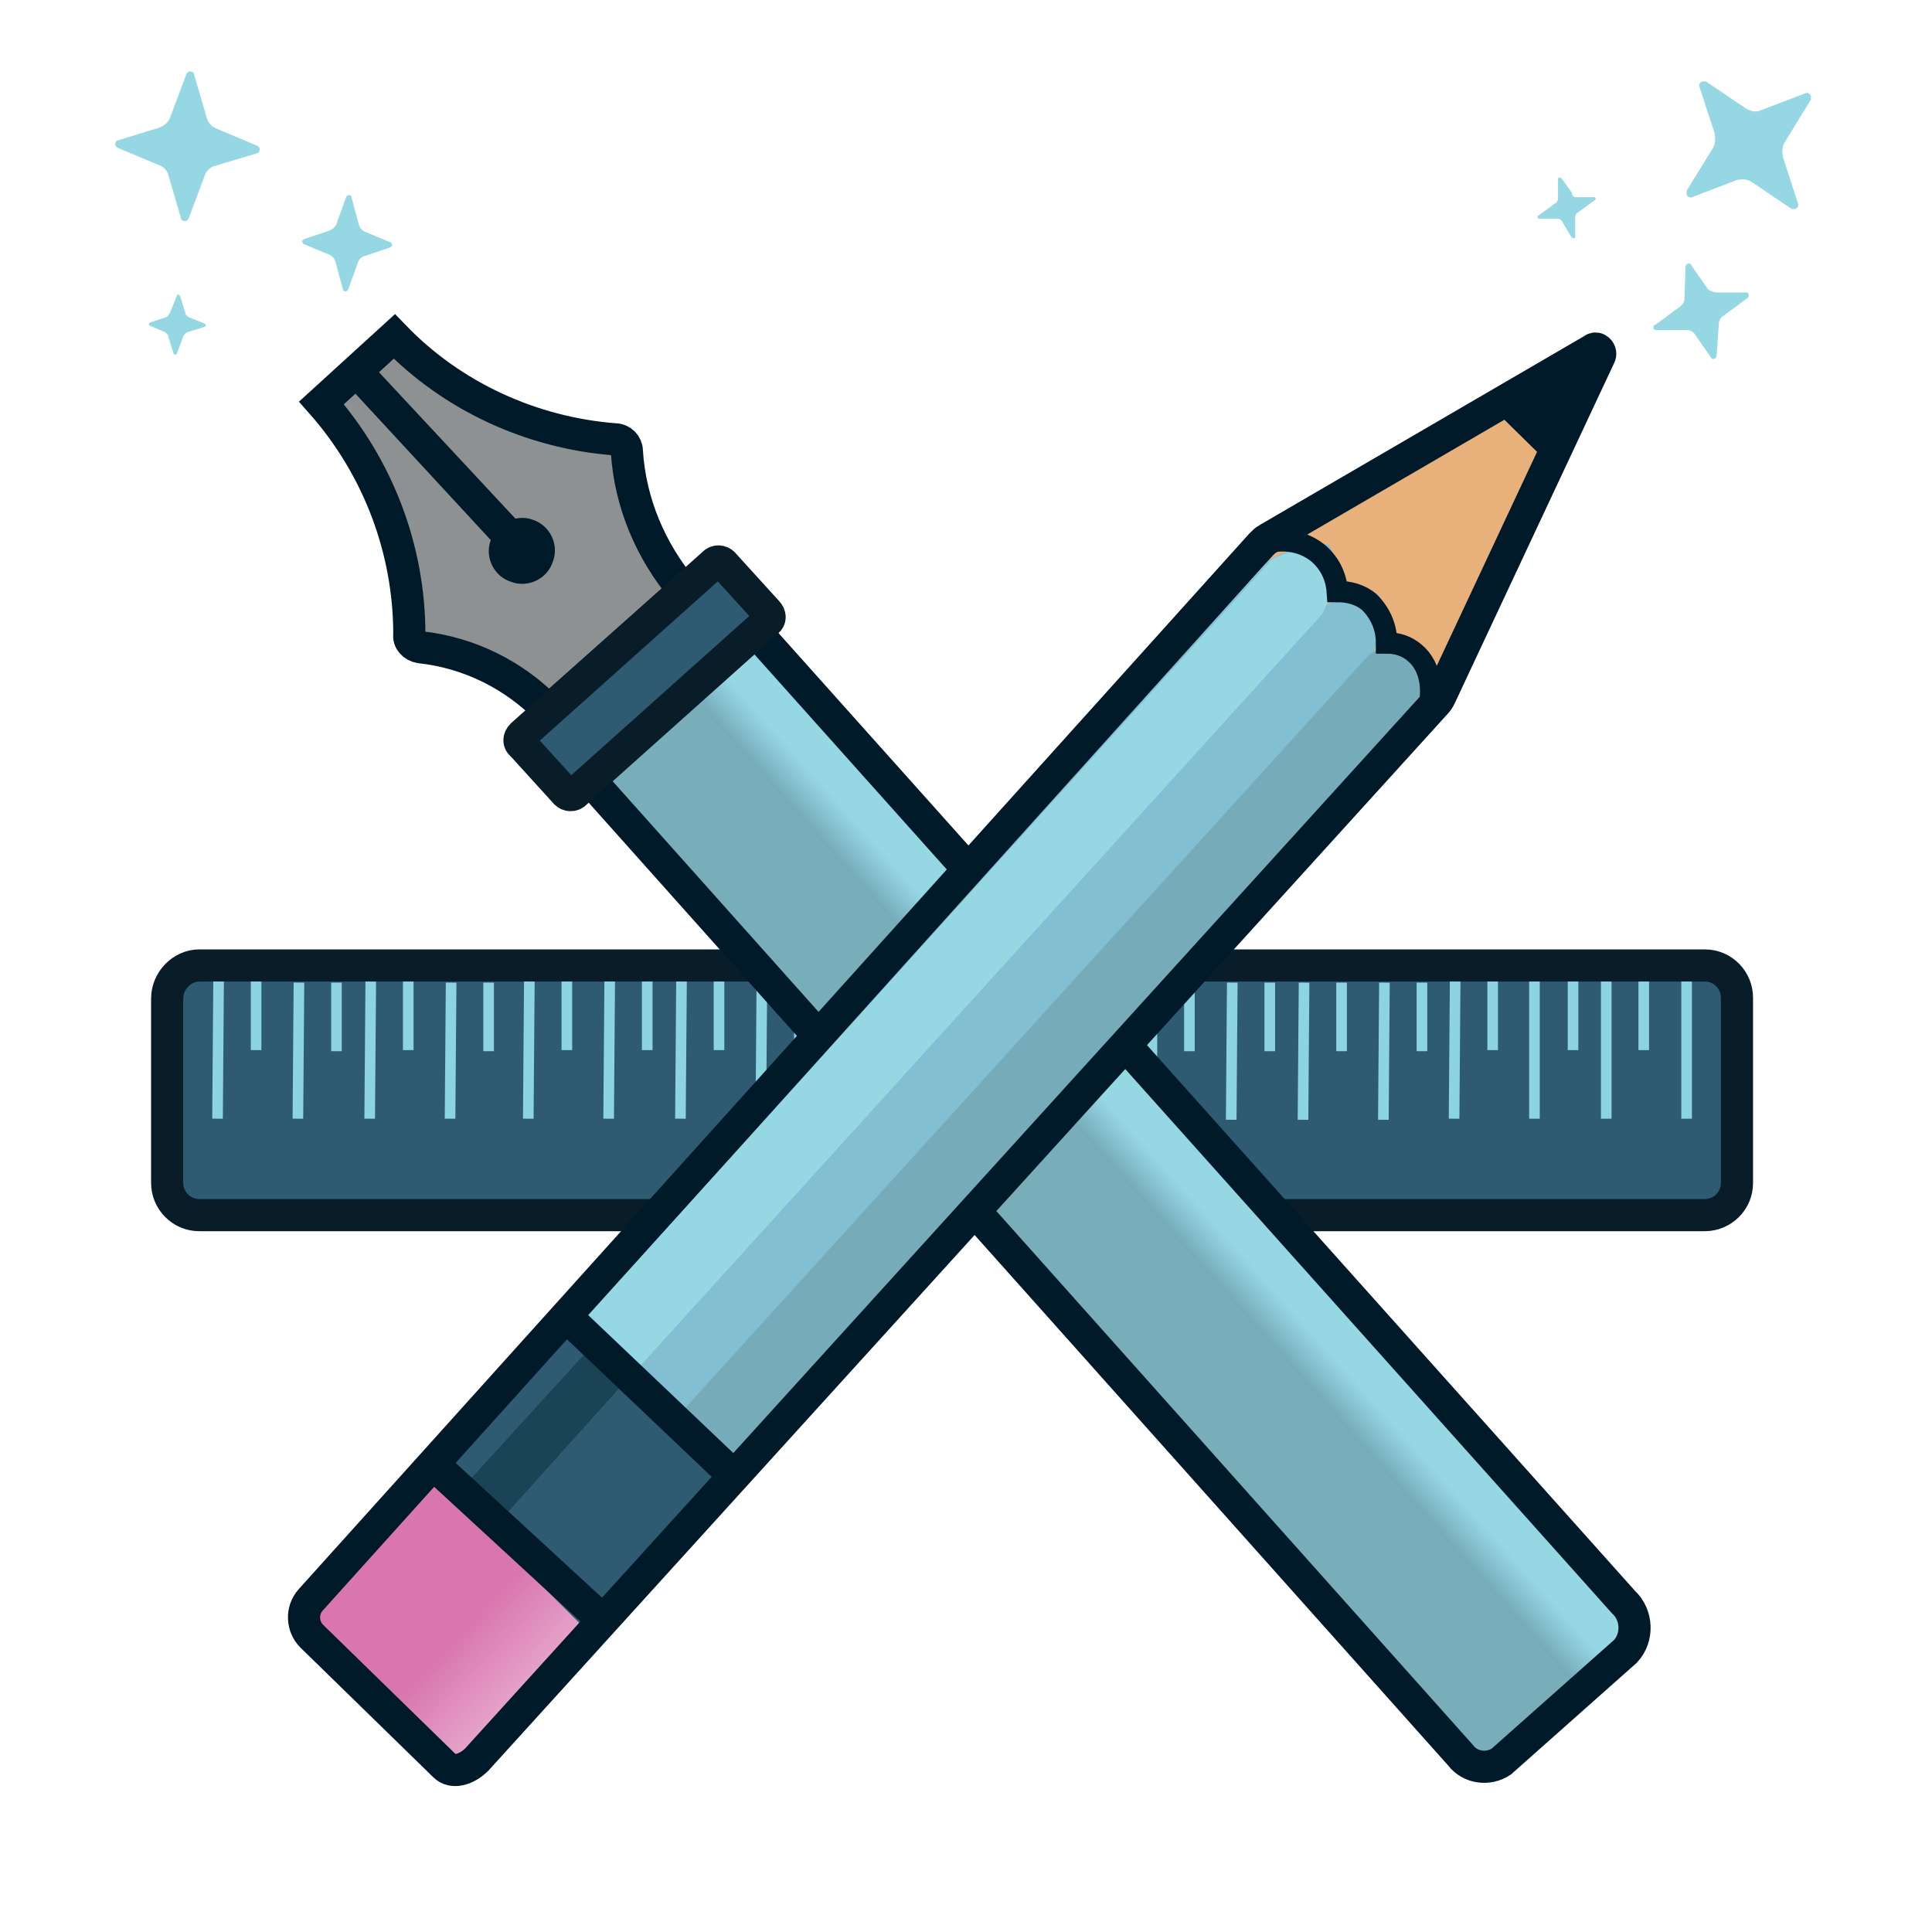<?xml version="1.0" encoding="utf-8"?>
<!-- Generator: Adobe Illustrator 19.2.1, SVG Export Plug-In . SVG Version: 6.00 Build 0)  -->
<svg version="1.1" id="Layer_1" xmlns="http://www.w3.org/2000/svg" xmlns:xlink="http://www.w3.org/1999/xlink" x="0px" y="0px"
	 viewBox="0 0 180.3 178.7" style="enable-background:new 0 0 180.3 178.7;" xml:space="preserve">
<style type="text/css">
	.st0{fill:#2E5B72;stroke:#091D29;stroke-width:3;stroke-miterlimit:10;}
	.st1{fill:none;stroke:#8CD4E2;stroke-width:0.99;stroke-miterlimit:10;}
	.st2{fill:url(#SVGID_1_);stroke:#001A2A;stroke-width:3;stroke-miterlimit:10;}
	.st3{fill:#8E9191;stroke:#001A2A;stroke-width:3;stroke-miterlimit:10;}
	.st4{fill:#001A2A;}
	.st5{fill:#E8B17C;}
	.st6{fill:#82BFD2;}
	.st7{fill:#76ABB9;}
	.st8{fill:#2E5B72;}
	.st9{fill:#1A4455;}
	.st10{fill:url(#SVGID_2_);}
	.st11{fill:none;stroke:#001A2A;stroke-width:3;stroke-miterlimit:10;}
	.st12{fill:#96D7E4;}
	.st13{fill:none;stroke:#001A2A;stroke-width:2;stroke-miterlimit:10;}
</style>
<title>visual-marque</title>
<path class="st0" d="M18.6,90.1h140.5c1.7,0,3,1.4,3,3v17.3c0,1.7-1.4,3-3,3H18.6c-1.7,0-3-1.4-3-3V93.2
	C15.6,91.5,17,90.1,18.6,90.1z"/>
<line class="st1" x1="20.4" y1="91.6" x2="20.3" y2="104.4"/>
<line class="st1" x1="23.9" y1="91.6" x2="23.9" y2="98"/>
<line class="st1" x1="27.9" y1="91.7" x2="27.8" y2="104.4"/>
<line class="st1" x1="31.4" y1="91.7" x2="31.4" y2="98.1"/>
<line class="st1" x1="34.6" y1="91.6" x2="34.5" y2="104.4"/>
<line class="st1" x1="38.1" y1="91.6" x2="38.1" y2="98"/>
<line class="st1" x1="42.1" y1="91.7" x2="42" y2="104.4"/>
<line class="st1" x1="45.6" y1="91.7" x2="45.6" y2="98.1"/>
<line class="st1" x1="49.4" y1="91.6" x2="49.3" y2="104.4"/>
<line class="st1" x1="52.9" y1="91.6" x2="52.9" y2="98"/>
<line class="st1" x1="56.9" y1="91.6" x2="56.8" y2="104.4"/>
<line class="st1" x1="60.4" y1="91.6" x2="60.4" y2="98"/>
<line class="st1" x1="63.6" y1="91.6" x2="63.5" y2="104.4"/>
<line class="st1" x1="67.1" y1="91.6" x2="67.1" y2="98"/>
<line class="st1" x1="71.1" y1="91.6" x2="71" y2="104.4"/>
<line class="st1" x1="74.6" y1="91.6" x2="74.6" y2="98"/>
<line class="st1" x1="78.2" y1="91.6" x2="78.1" y2="104.4"/>
<line class="st1" x1="82" y1="91.7" x2="82" y2="98.1"/>
<line class="st1" x1="86" y1="91.7" x2="85.9" y2="104.5"/>
<line class="st1" x1="89.5" y1="91.7" x2="89.5" y2="98.1"/>
<line class="st1" x1="92.7" y1="91.7" x2="92.6" y2="104.5"/>
<line class="st1" x1="96.2" y1="91.7" x2="96.2" y2="98.1"/>
<line class="st1" x1="100.2" y1="91.7" x2="100.1" y2="104.5"/>
<line class="st1" x1="103.7" y1="91.7" x2="103.7" y2="98.1"/>
<line class="st1" x1="107.5" y1="91.7" x2="107.5" y2="104.5"/>
<line class="st1" x1="111" y1="91.7" x2="111" y2="98.1"/>
<line class="st1" x1="115" y1="91.7" x2="114.9" y2="104.5"/>
<line class="st1" x1="118.5" y1="91.7" x2="118.5" y2="98.1"/>
<line class="st1" x1="121.7" y1="91.7" x2="121.6" y2="104.5"/>
<line class="st1" x1="125.2" y1="91.7" x2="125.2" y2="98.1"/>
<line class="st1" x1="129.2" y1="91.7" x2="129.1" y2="104.5"/>
<line class="st1" x1="132.7" y1="91.7" x2="132.7" y2="98.1"/>
<line class="st1" x1="135.8" y1="91.6" x2="135.7" y2="104.4"/>
<line class="st1" x1="139.3" y1="91.6" x2="139.3" y2="98"/>
<line class="st1" x1="143.2" y1="91.6" x2="143.2" y2="104.4"/>
<line class="st1" x1="146.8" y1="91.6" x2="146.8" y2="98"/>
<line class="st1" x1="149.9" y1="91.6" x2="149.9" y2="104.4"/>
<line class="st1" x1="153.4" y1="91.6" x2="153.4" y2="98"/>
<line class="st1" x1="157.4" y1="91.6" x2="157.4" y2="104.4"/>
<linearGradient id="SVGID_1_" gradientUnits="userSpaceOnUse" x1="341.168" y1="-627.208" x2="362.028" y2="-627.208" gradientTransform="matrix(0.75 -0.67 0.67 0.75 262.984 816.482)">
	<stop  offset="0.45" style="stop-color:#78ADBA"/>
	<stop  offset="0.46" style="stop-color:#76ABB9"/>
	<stop  offset="0.63" style="stop-color:#96D7E4"/>
</linearGradient>
<path class="st2" d="M54.8,72.5l15.5-13.8l81.2,90.8c1.3,1.2,1.4,3.3,0.2,4.6l-11.6,10.3c-1.2,0.8-2.9,0.6-3.8-0.6L54.8,72.5z"/>
<path class="st3" d="M51.2,66.3c-3.2-3.3-7.4-5.4-12-5.9c-0.6-0.1-1.1-0.6-1-1.2c0-7.9-2.9-15.6-8.2-21.6l6.8-6.2
	c5.4,5.6,12.8,9,20.6,9.6c0.6,0,1.1,0.5,1.1,1.1c0.3,4.8,2.2,9.3,5.3,13L51.2,66.3z"/>
<path class="st4" d="M32.3,35.8l13.5,14.6c-0.6,1.6,0.3,3.4,1.9,3.9c1.6,0.6,3.4-0.3,3.9-1.9c0.6-1.6-0.3-3.4-1.9-3.9
	c-0.5-0.2-1.1-0.2-1.6-0.1L34.4,33.7L32.3,35.8z"/>
<path class="st0" d="M48.7,68.6l18-16.1c0.3-0.2,0.7-0.1,0.9,0.2l4,4.4c0.3,0.3,0.3,0.7,0,0.9l-18,16.1c-0.3,0.2-0.7,0.1-0.9-0.2
	l-4-4.4C48.4,69.3,48.4,68.9,48.7,68.6z"/>
<path class="st5" d="M117.3,51.8L144,33.7l3.8,3.7l-15,30.2L117.3,51.8z"/>
<path class="st6" d="M118.4,52.3c1-0.6,2.1-1,3.2-1.3c1.1-0.3,2-0.5,2.5,0c0.4,0.6,0.5,1.4,0.3,2.1c-0.2,1.3-0.6,2.6-1.2,3.7
	c1-0.7,2.2-1.1,3.4-1.4c0.6-0.2,1.3-0.2,1.9,0c0.6,0.6,0.8,1.5,0.6,2.3c-0.1,1.3-0.6,2.6-1.2,3.7c0.7-0.8,1.7-1.3,2.8-1.4
	c1.1-0.3,2.2,0.3,2.6,1.3c0.1,0.3,0.1,0.7,0.1,1c0,0.9-0.4,1.7-0.9,2.3l-66.8,73.7l-13.2-13.2L118.4,52.3z"/>
<path class="st7" d="M66.2,139.1l66.9-73.6c0.4-0.6,0.6-1.4,0.5-2.1c-0.1-0.9-0.5-1.7-1.1-2.2c-0.8-0.7-1.8-1-2.8-0.9
	c-0.9,0.1-1.7,0.5-2.3,1.2l-66,72.7L66.2,139.1z"/>
<polygon class="st8" points="54,151.9 40.2,138 53,124 66.8,137.9 "/>
<path class="st9" d="M46.6,142L59,128.2l-3.2-3.2l-12.6,13.8L46.6,142z"/>
<linearGradient id="SVGID_2_" gradientUnits="userSpaceOnUse" x1="213.689" y1="432.333" x2="232.168" y2="432.333" gradientTransform="matrix(0.78 0.75 -0.81 0.84 217.651 -379.358)">
	<stop  offset="0.61" style="stop-color:#D976AF"/>
	<stop  offset="1" style="stop-color:#E5A3C9"/>
</linearGradient>
<path class="st10" d="M41.8,163.8l-12.4-12.4c-0.3-0.7-0.1-1.5,0.5-2l10.5-11.6l13.8,13.8l-10.4,11.5
	C43.1,163.9,42.2,164.2,41.8,163.8z"/>
<polygon class="st4" points="139.1,37.9 144.9,43.6 149.9,32.1 "/>
<path class="st11" d="M41.5,164.8c0.7,0.7,2,0.4,3-0.6L134,65.6c0.2-0.2,0.3-0.4,0.4-0.6l14.9-31.8c0.1-0.2,0-0.5-0.2-0.6
	c-0.1-0.1-0.3-0.1-0.4,0l-30.4,17.7c-0.2,0.1-0.4,0.3-0.6,0.5L29,149.3c-0.9,1-0.8,2.5,0.1,3.4L41.5,164.8z"/>
<path class="st11" d="M40.5,136.7l16.4,15.1"/>
<path class="st12" d="M58,129.4l65.4-72.1c0.4-0.8,0.7-1.6,0.9-2.4c0.3-1,0.3-2-0.1-2.9c-0.7-0.6-1.7-0.9-2.6-0.7
	c-1,0.1-2,0.4-2.9,0.9l-65.5,72.4L58,129.4z"/>
<path class="st11" d="M53,123l16.2,15.4"/>
<path class="st13" d="M118.1,50.7c1.7-0.5,3.6-0.2,5,1c1,0.9,1.6,2.1,1.7,3.5c1.1,0,2.2,0.3,3,1c1,1,1.6,2.3,1.6,3.8
	c1,0,1.9,0.3,2.6,0.9c1.6,1.3,2,3.9,0.9,6.6"/>
<path class="st12" d="M15.9,10.9l1.5-4c0.1-0.2,0.3-0.3,0.5-0.2c0.1,0,0.2,0.1,0.2,0.2l1.2,4.1c0.1,0.4,0.4,0.8,0.9,1l3.8,1.6
	c0.2,0.1,0.3,0.3,0.2,0.5c0,0.1-0.1,0.2-0.2,0.2L20,15.5c-0.4,0.1-0.8,0.5-0.9,0.9l-1.5,4c-0.1,0.2-0.3,0.3-0.5,0.2
	c-0.1,0-0.2-0.1-0.2-0.2l-1.2-4.1c-0.1-0.4-0.5-0.8-0.9-0.9l-3.8-1.6c-0.2-0.1-0.3-0.3-0.2-0.5c0-0.1,0.1-0.2,0.2-0.2l3.9-1.2
	C15.4,11.7,15.8,11.3,15.9,10.9z"/>
<path class="st12" d="M31.4,20.9l0.9-2.5c0-0.1,0.2-0.2,0.3-0.2c0.1,0,0.2,0.1,0.2,0.2l0.7,2.6c0.1,0.3,0.3,0.5,0.5,0.6l2.4,1
	c0.1,0,0.2,0.2,0.2,0.3c0,0.1-0.1,0.1-0.2,0.2l-2.4,0.8c-0.3,0.1-0.5,0.3-0.6,0.6l-0.9,2.5c0,0.1-0.2,0.2-0.3,0.2
	c-0.1,0-0.2-0.1-0.2-0.2l-0.7-2.6c-0.1-0.3-0.3-0.5-0.5-0.6l-2.4-1c-0.1,0-0.2-0.2-0.2-0.3c0-0.1,0.1-0.1,0.2-0.2l2.4-0.8
	C31,21.4,31.3,21.2,31.4,20.9z"/>
<path class="st12" d="M15.9,29.1l0.6-1.5c0-0.1,0.1-0.1,0.2-0.1c0,0,0.1,0.1,0.1,0.1l0.5,1.6c0,0.2,0.2,0.3,0.3,0.4l1.5,0.6
	c0.1,0,0.1,0.1,0.1,0.2c0,0,0,0-0.1,0.1L17.5,31c-0.2,0.1-0.3,0.2-0.4,0.4L16.5,33c0,0.1-0.1,0.1-0.2,0.1c0,0-0.1-0.1-0.1-0.1
	l-0.5-1.6c0-0.2-0.2-0.3-0.3-0.4L14,30.4c-0.1,0-0.1-0.1-0.1-0.2c0,0,0,0,0.1-0.1l1.5-0.5C15.7,29.5,15.8,29.3,15.9,29.1z"/>
<path class="st12" d="M164.3,10.3l4.2-1.6c0.2-0.1,0.5,0.1,0.5,0.3c0,0.1,0,0.2,0,0.3l-2.4,3.9c-0.3,0.4-0.3,1-0.2,1.5l1.4,4.3
	c0.1,0.2-0.1,0.5-0.3,0.5c-0.1,0-0.2,0-0.3,0l-3.7-2.5c-0.4-0.3-0.9-0.3-1.4-0.2l-4.2,1.6c-0.2,0.1-0.5-0.1-0.5-0.3
	c0-0.1,0-0.2,0-0.3l2.4-3.9c0.3-0.4,0.3-1,0.2-1.5l-1.4-4.3c-0.1-0.2,0.1-0.5,0.3-0.5c0.1,0,0.2,0,0.3,0l3.7,2.5
	C163.4,10.4,163.9,10.5,164.3,10.3z"/>
<path class="st12" d="M160.3,27.3h2.7c0.1,0,0.2,0.1,0.2,0.3c0,0.1-0.1,0.2-0.1,0.2l-2.3,1.7c-0.3,0.2-0.4,0.5-0.4,0.8l-0.2,2.9
	c0,0.1-0.1,0.3-0.3,0.3c-0.1,0-0.2,0-0.2-0.1l-1.6-2.3c-0.2-0.2-0.4-0.3-0.7-0.3h-2.8c-0.1,0-0.3,0-0.3-0.2c0-0.1,0-0.3,0.2-0.3
	l2.3-1.7c0.3-0.2,0.4-0.5,0.4-0.8l0.1-2.9c0-0.1,0.1-0.3,0.3-0.3c0.1,0,0.2,0,0.2,0.1l1.6,2.3C159.7,27.2,160,27.3,160.3,27.3z"/>
<path class="st12" d="M147,18.4h1.8c0.1,0,0.1,0.1,0.1,0.2c0,0,0,0.1-0.1,0.1l-1.5,1.1c-0.2,0.1-0.3,0.3-0.3,0.5v1.8
	c0,0.1-0.1,0.2-0.2,0.1c0,0,0,0,0,0h-0.1l-0.9-1.5c-0.1-0.2-0.3-0.3-0.5-0.3h-1.7c-0.1,0-0.1-0.1-0.1-0.2c0,0,0-0.1,0.1-0.1l1.5-1.1
	c0.2-0.1,0.3-0.3,0.3-0.5v-1.8c0-0.1,0.1-0.2,0.2-0.1c0,0,0,0,0,0h0.1l1,1.4C146.7,18.3,146.9,18.4,147,18.4z"/>
</svg>
